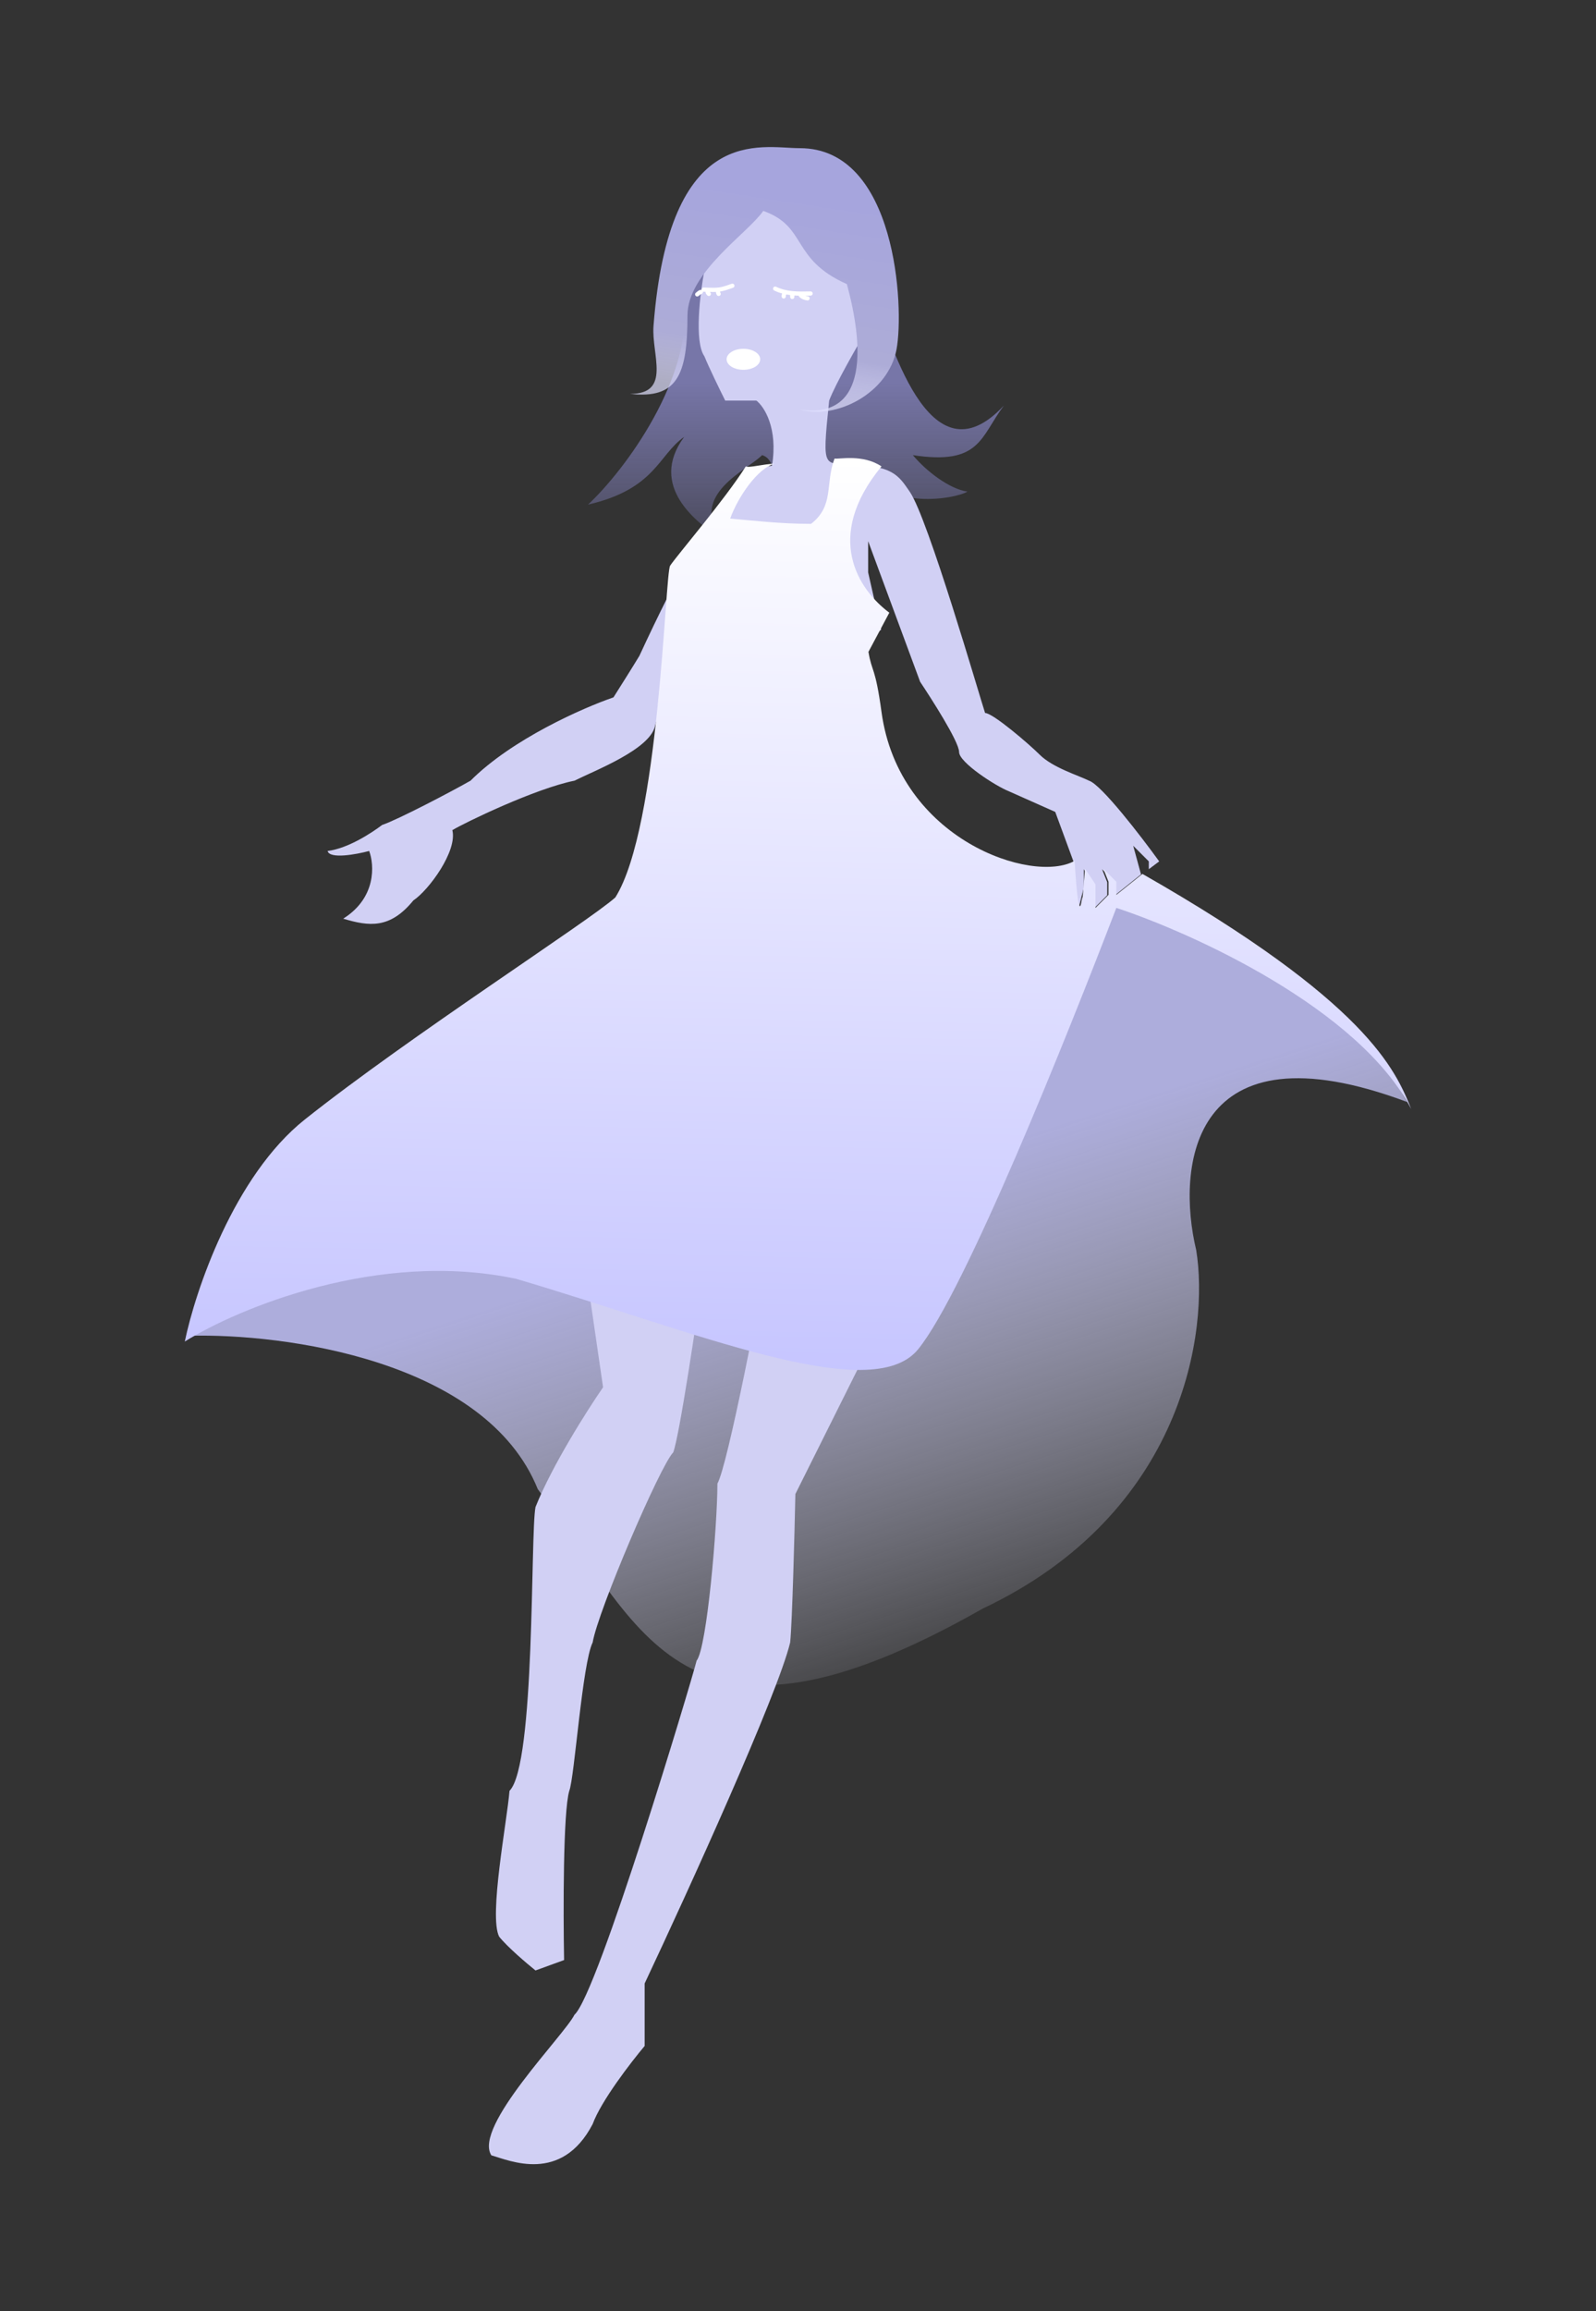 <svg width="380" height="550" viewBox="0 0 380 550" fill="none" xmlns="http://www.w3.org/2000/svg">
<rect x="0" y="0" width="380" height="550" fill="#333333" stroke="none"/>
<g id="mermaid-legs">

<style>

* {
    transform-origin: center 15%;
}

#mermaid-legs{
    animation: mermaid-float 3s ease-in-out 0s infinite normal none;
}

@keyframes mermaid-float{
    0% {
        transform:  translate(0px, 0px);
    }
    50% {
        transform:  translate(0px, 20px);
    }
    100% {
        transform:  translate(0px, 0px);
    }
}

#back-hair{
    animation: hair-move 4s ease-in-out 0s infinite normal none;

}


@keyframes hair-move{
    0% {
        transform:  scale(1);
    }
    50% {
        transform:  scale(1, 1.01) skew(-8deg, 6deg);
    }
    100% {
        transform:  scale(1);
    }
}

#front-hair{
    animation: hair-move-2 4s ease-in-out 0s infinite normal none;

}

@keyframes hair-move-2{
    0% {
        transform:  scale(1);
    }
    50% {
        transform:  scale(1, 1.01) skew(-3deg, 6deg);
    }
    100% {
        transform:  scale(1);
    }
}


</style>

<path id="back-hair" d="M207.444 68.636C203.979 42.851 190.737 39.711 184.55 41.364C172.175 41.364 168.462 56.859 162.894 70.496C165.369 89.711 148.662 112.025 140 120.083C156.087 116.364 156.706 108.306 162.894 103.967C154.231 115.744 165.988 124.421 171.556 128.14C164.131 117.603 177.744 112.025 181.456 108.306C187.644 110.165 181.456 126.901 184.55 130C188.262 126.901 191.356 119.463 195.069 112.025C198.781 125.041 192.594 124.421 191.356 130C209.3 130 205.587 114.504 207.444 112.025C211.156 121.322 227.244 118.843 230.337 116.983C226.006 116.364 220.438 112.025 217.344 108.306C233.431 110.785 233.431 103.967 239 96.529C221.056 115.744 211.775 80.413 207.444 68.636Z" fill="url(#paint0_linear_1_2)"/>
<path id="dress-back" d="M128.034 354.345C115.641 323.679 67.514 317.249 45 317.868L59.872 293.137C122.664 273.147 251.594 229.333 264.979 214C313.312 228.22 328.803 251.096 335 262.224C283.444 242.935 280.057 277.681 284.808 297.465C287.906 316.425 282.081 360.033 233.996 382.785C162.115 423.59 152.821 387.731 128.034 354.345Z" fill="url(#paint1_linear_1_2)"/>
<path id="body" d="M167.719 84.791C165.244 81.322 166.687 69.716 167.719 64.347L172.669 51.337L183.806 47L204.225 64.347L206.7 77.977C204.225 82.107 198.904 91.358 197.419 95.323C195.562 113.29 196.181 109.573 204.225 110.812C212.887 110.812 214.434 113.909 216.6 117.007C220.931 123.202 233.306 165.95 234.544 169.667C236.4 169.667 245.062 177.102 247.537 179.58C250.631 182.677 256.819 184.536 259.294 185.775C262.264 186.766 271.669 198.992 276 204.98L273.525 206.839V204.98L269.812 201.263L271.669 208.078L265.481 213.034V209.937L262.387 206.839L263.625 209.937V213.034L260.531 216.132V211.176L258.056 206.839V211.176L256.819 216.132L255.581 211.176V204.98L251.25 193.209L240.112 188.253C237.019 187.014 228.356 181.438 228.356 178.96C228.356 176.482 221.55 165.95 219.075 162.233L206.7 128.778V136.212L209.794 149.842L204.225 154.179L206.7 182.677L219.694 294.812L189.375 355.527C189.169 365.233 188.632 385.884 188.137 390.84C185.167 403.23 163.8 450.108 153.487 471.998V486.867C150.188 490.791 143.092 500.001 141.112 505.453C133.687 519.702 121.312 514.127 116.981 512.887C112.65 506.073 134.306 484.389 136.781 479.433C142.35 474.477 164.625 400.133 165.862 395.177C168.337 392.079 170.812 362.961 170.812 353.048C173.287 348.588 180.919 309.062 184.425 289.856L170.812 285.52L167.719 301.008C165.862 314.224 161.779 341.649 160.294 345.614C157.2 348.712 142.35 383.405 141.112 390.84C138.637 395.796 136.781 423.055 135.544 426.153C134.059 431.109 134.1 455.065 134.306 466.423L127.5 468.901C125.438 467.249 120.817 463.325 118.837 460.847C116.362 455.891 120.694 433.587 121.312 426.153C127.5 419.958 126.262 364.82 127.5 358.624C131.46 348.712 139.875 335.495 143.587 330.126C141.319 314.637 136.286 280.068 134.306 265.695C154.106 260.738 161.531 193.416 162.769 160.374C160.912 162.646 156.952 168.304 155.962 172.765C154.725 178.341 141.731 183.297 136.781 185.775C127.5 187.634 110.794 195.687 107.7 197.546C108.937 202.502 102.131 211.795 98.419 214.273C92.85 221.088 87.9 220.469 81.713 218.61C89.632 213.654 89.138 205.807 87.9 202.502C84.806 203.328 78.495 204.485 78 202.502C82.95 201.883 88.519 198.166 90.994 196.307C94.706 195.068 107.7 188.253 112.031 185.775C121.931 175.862 138.844 168.428 146.062 165.95C147.506 163.678 150.765 158.516 152.25 156.037C171.431 114.529 178.856 111.431 183.806 110.812C185.291 101.89 181.95 96.769 180.094 95.323H172.669C171.431 92.845 168.709 87.269 167.719 84.791Z" fill="#D1D0F4"/>
<path id="front-hair" d="M201.636 67.606C188.198 61.634 192.304 53.921 181.728 50.188C177.995 55.58 163.687 64.811 163.687 75.07C163.687 89.378 161.198 94.976 150 93.732C159.954 93.732 155.073 84.401 155.599 77.559C159.332 29.038 181.106 35.259 190.438 35.259C213.456 35.259 215.323 73.204 213.456 83.157C211.511 93.533 199.148 99.953 190.438 97.464C207.235 99.953 205.369 81.291 201.636 67.606Z" fill="url(#paint2_linear_1_2)"/>
<path id="dress" d="M209.881 110.984C195.964 127.893 204.496 140.409 211.745 145.797L206.774 155.122C207.603 160.095 208.39 158.479 209.881 169.42C214.032 199.881 245.915 210.449 255.855 204.854C257.098 224.747 257.719 210.242 257.719 214.179L258.34 206.719L260.826 210.449V216.044L263.932 212.936V209.827L262.689 206.719L265.796 209.827V212.936L268.902 210.449L272.009 207.962C325.438 238.424 332.272 254.587 336 263.911C323.574 240.04 284.02 222.053 265.796 216.044C254.199 246.298 229.762 307.427 218.579 321.104C207.396 334.78 165.149 316.752 122.902 304.319C90.099 297.356 56.633 311.364 44 319.239C46.485 307.22 55.68 279.826 72.579 266.398C97.43 246.651 140.298 219.152 146.511 213.557C157.072 196.773 158.315 136.472 159.557 134.607C161.214 132.121 172.604 118.859 177.574 110.984C178.403 111.399 181.923 110.363 184.409 110.363C180.432 111.357 175.711 118.237 173.847 123.417C179.024 123.832 185.651 124.661 193.106 124.661C198.698 120.309 196.42 115.129 198.698 109.119C199.733 109.327 205.408 108 209.881 110.984Z" fill="url(#paint3_linear_1_2)"/>
<path id="eyes" d="M184.562 68.692C187.242 69.963 189.888 69.909 192.934 69.847L193 69.846M174.377 68C173.538 68.294 172.703 68.61 171.815 68.801C170.414 69.103 168.969 68.948 167.539 68.923M190.672 70.308C191.2 70.751 191.497 70.858 192.273 71M166.873 69.476C166.575 69.502 166.221 69.903 166 70.053M168.479 69.476C168.504 69.669 168.629 69.789 168.77 69.938M170.958 69.476C170.958 69.655 171.02 69.772 171.104 69.938M188.781 70.077C188.521 70.103 188.635 70.511 188.635 70.654M186.889 69.731C186.644 69.95 186.598 70.258 186.598 70.538" stroke="white" stroke-linecap="round"/>
<ellipse id="mouth" cx="177" cy="85.5" rx="4" ry="2.5" fill="white"/>
</g>
<defs>
<linearGradient id="paint0_linear_1_2" x1="188.881" y1="90.95" x2="188.881" y2="149.215" gradientUnits="userSpaceOnUse">
<stop stop-color="#7776A8"/>
<stop offset="1" stop-color="#7776A8" stop-opacity="0"/>
</linearGradient>
<linearGradient id="paint1_linear_1_2" x1="158.397" y1="297.465" x2="196.659" y2="416.221" gradientUnits="userSpaceOnUse">
<stop stop-color="#ADADDC"/>
<stop offset="1" stop-color="#EDEDFF" stop-opacity="0"/>
</linearGradient>
<linearGradient id="paint2_linear_1_2" x1="186.705" y1="45.212" x2="179.241" y2="94.354" gradientUnits="userSpaceOnUse">
<stop stop-color="#A6A5DD"/>
<stop offset="0.754" stop-color="#ADACD7"/>
<stop offset="1" stop-color="#E2E1FF" stop-opacity="0.7"/>
</linearGradient>
<linearGradient id="paint3_linear_1_2" x1="190" y1="109" x2="184.402" y2="395.08" gradientUnits="userSpaceOnUse">
<stop stop-color="white"/>
<stop offset="1" stop-color="#B4B3FF"/>
</linearGradient>
</defs>
</svg>
